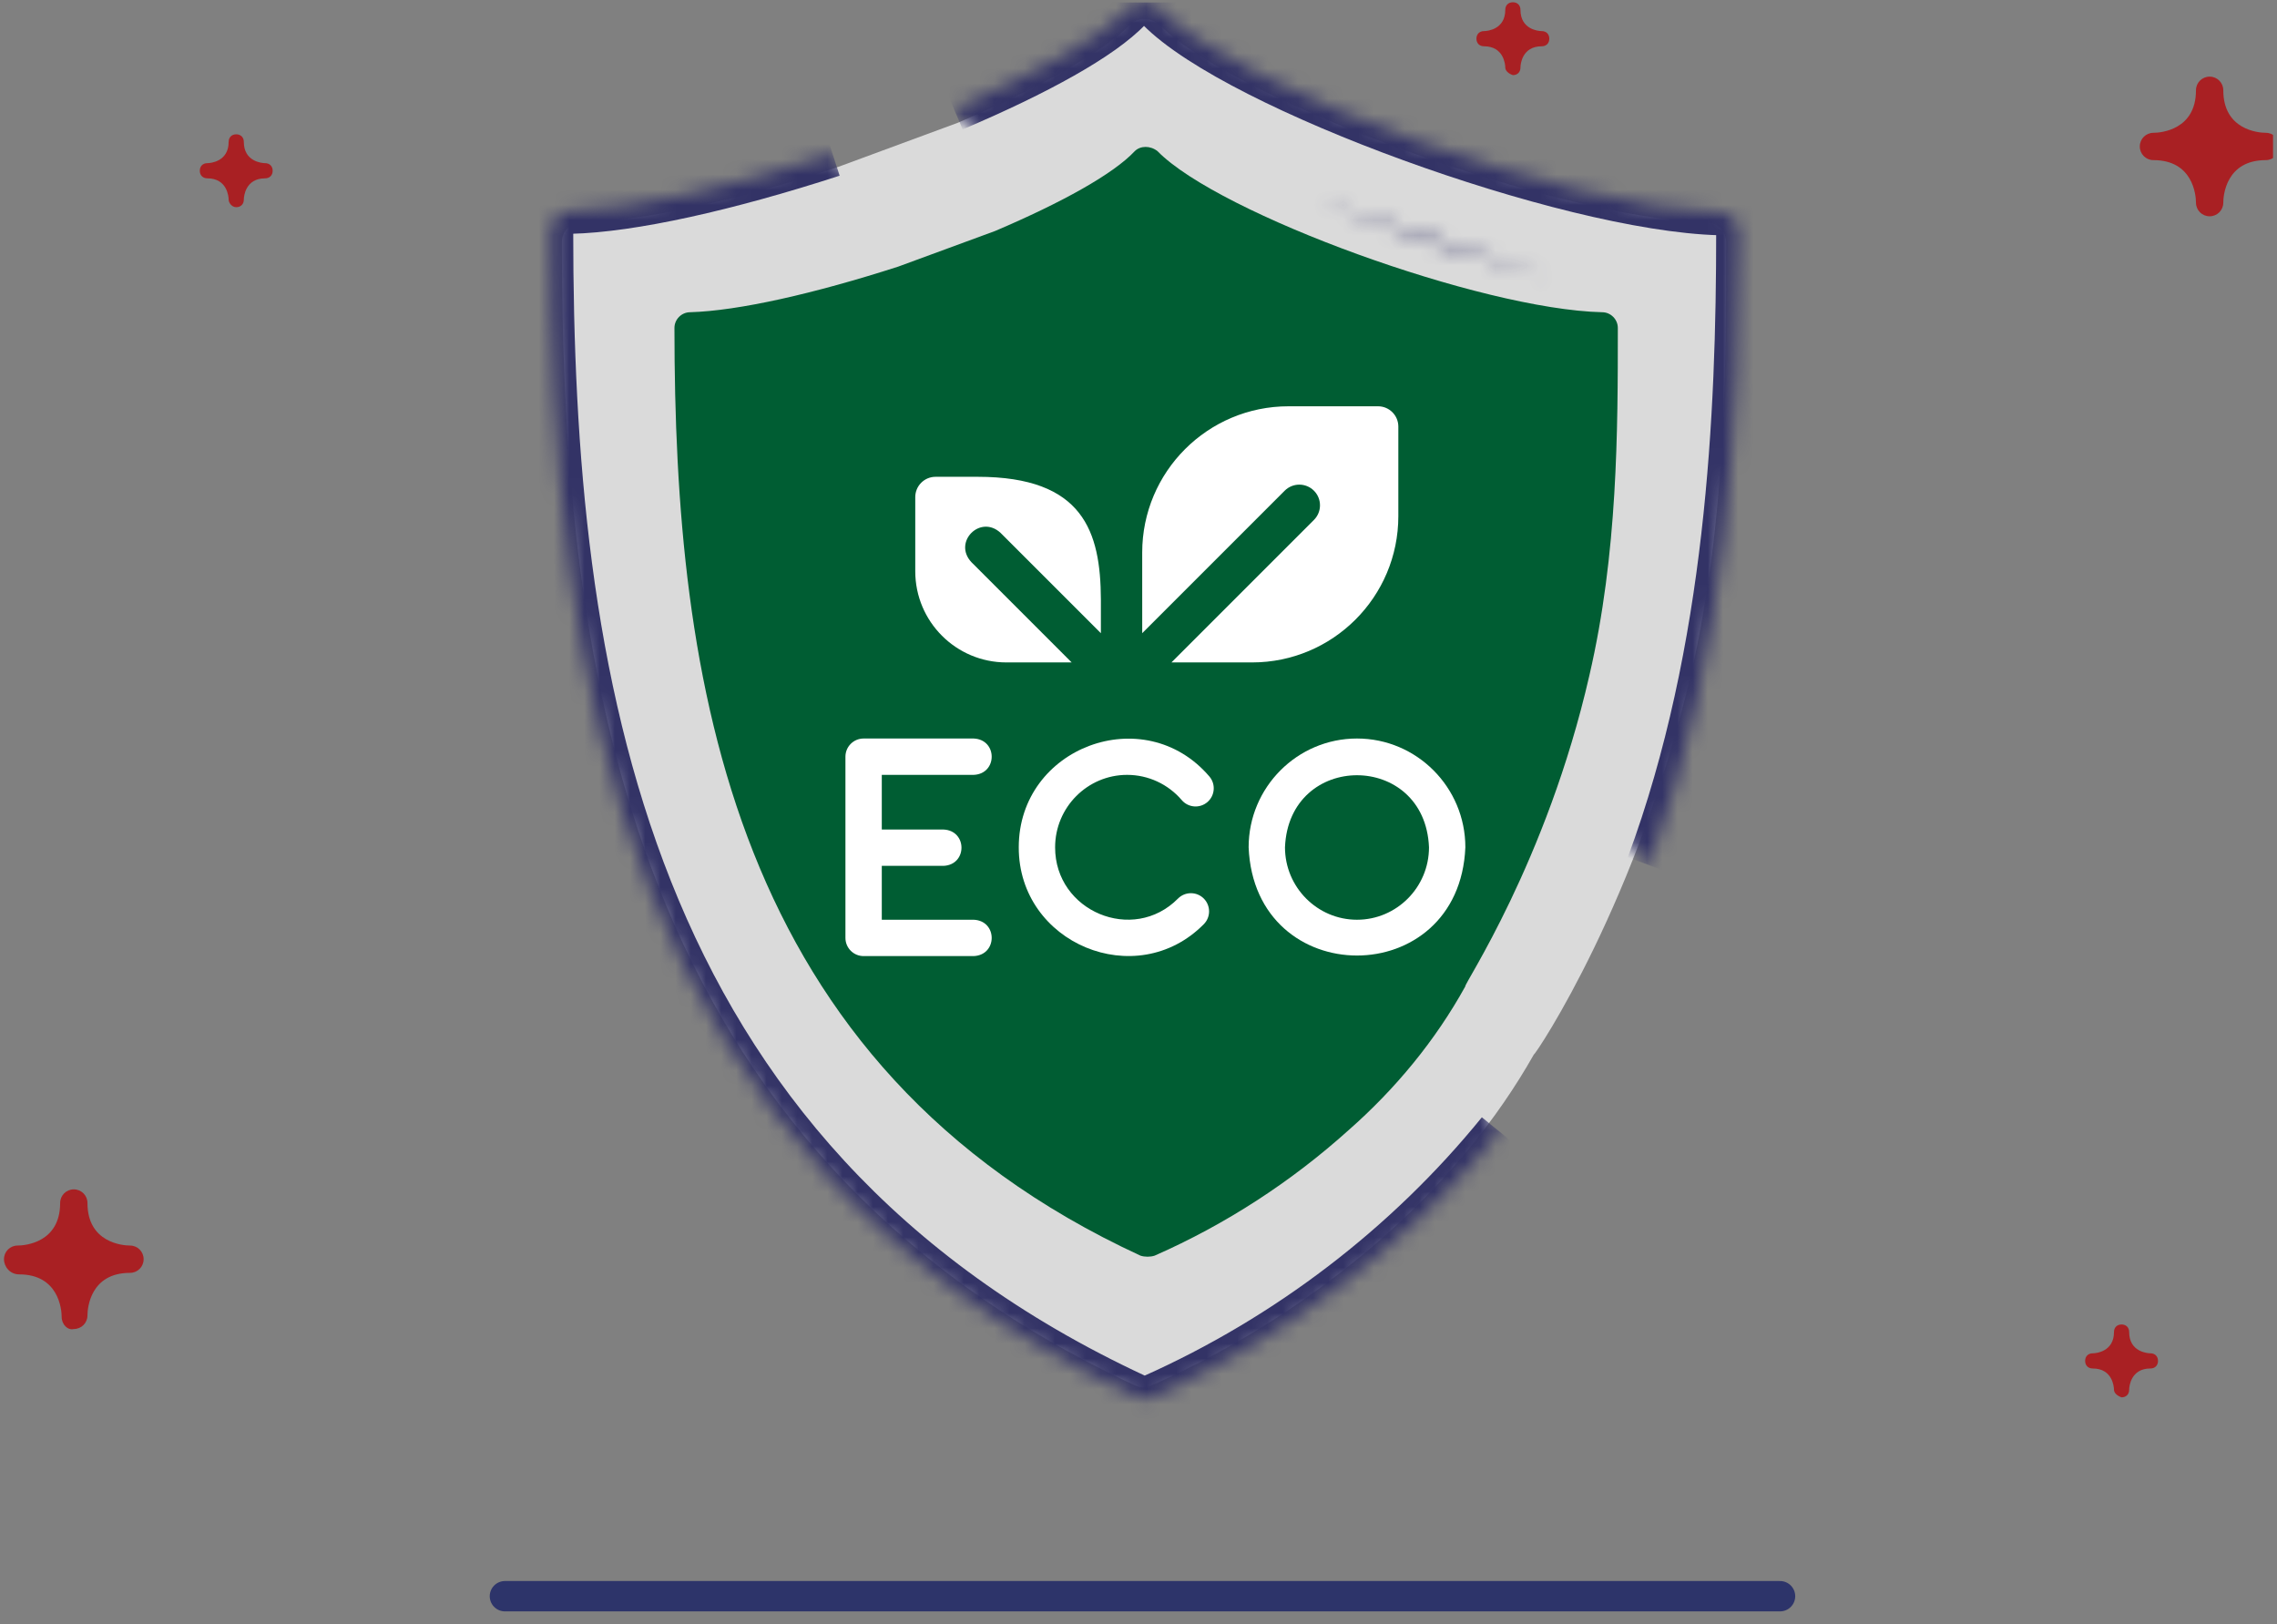 <svg width="150" height="107" viewBox="0 0 150 107" fill="none" xmlns="http://www.w3.org/2000/svg">
<rect x="0" y="0" width="150" height="107" fill="#808080" stroke="none"/>
<g clip-path="url(#clip0_1583_1605)">
<path d="M111.457 44.131C113.71 34.18 113.71 24.229 113.71 15.968C113.71 15.217 113.147 14.654 112.396 14.654C102.633 14.372 81.417 6.674 76.347 1.605C75.784 1.135 74.939 1.135 74.47 1.605C72.686 3.388 68.555 5.735 63.111 8.082L55.225 10.992C48.466 13.245 42.27 14.56 38.327 14.654C37.576 14.654 37.013 15.217 37.013 15.968C37.013 44.507 41.519 75.768 74.751 91.257C75.127 91.445 75.502 91.445 75.878 91.257C81.604 88.723 86.955 85.249 91.555 81.119C95.31 77.739 98.596 73.796 101.037 69.478C101.225 69.384 107.984 59.245 111.457 44.131Z" fill="#DADADA"/>
<path d="M104.699 44.506C106.576 36.433 106.576 28.359 106.576 21.6C106.576 21.037 106.107 20.568 105.544 20.568C97.564 20.38 80.291 14.09 76.254 9.959C75.785 9.584 75.127 9.584 74.752 9.959C73.344 11.461 69.964 13.339 65.552 15.217L59.168 17.564C53.63 19.347 48.654 20.474 45.462 20.568C44.899 20.568 44.43 21.037 44.43 21.6C44.43 44.788 48.091 70.229 75.127 82.714C75.409 82.808 75.785 82.808 76.066 82.714C80.76 80.649 85.079 77.833 88.834 74.453C91.931 71.731 94.56 68.539 96.531 64.972C96.344 64.972 101.883 56.804 104.699 44.506Z" fill="#005D33"/>
<mask id="path-3-inside-1_1583_1605" fill="white">
<path d="M101.975 18.22C96.906 16.906 92.024 15.31 87.236 13.433C86.485 13.057 102.632 18.408 101.975 18.22Z"/>
</mask>
<path d="M101.975 18.22L102.387 16.778L102.369 16.773L102.352 16.768L101.975 18.22ZM87.236 13.433L86.566 14.774L86.626 14.804L86.689 14.829L87.236 13.433ZM102.352 16.768C97.342 15.47 92.517 13.892 87.784 12.036L86.689 14.829C91.531 16.728 96.469 18.343 101.599 19.672L102.352 16.768ZM87.907 12.091C87.919 12.097 87.946 12.11 87.981 12.131C88.001 12.143 88.091 12.195 88.193 12.283C88.24 12.323 88.353 12.425 88.46 12.586C88.55 12.721 88.796 13.138 88.682 13.709C88.555 14.346 88.093 14.656 87.859 14.768C87.636 14.874 87.441 14.898 87.371 14.906C87.213 14.922 87.09 14.908 87.066 14.906C87.021 14.901 86.987 14.895 86.973 14.893C86.944 14.887 86.927 14.883 86.934 14.885C86.966 14.893 87.065 14.92 87.252 14.976C87.606 15.081 88.161 15.255 88.859 15.478C90.251 15.922 92.173 16.548 94.103 17.181C96.031 17.814 97.962 18.453 99.37 18.922C100.074 19.156 100.645 19.348 101.019 19.474C101.207 19.538 101.34 19.583 101.413 19.609C101.465 19.627 101.452 19.623 101.42 19.61C101.413 19.607 101.396 19.6 101.375 19.591C101.366 19.587 101.307 19.56 101.235 19.518C101.19 19.491 101.062 19.4 100.983 19.333C100.804 19.138 100.495 18.201 100.685 17.493C101.051 17.059 101.737 16.747 101.926 16.727C102.008 16.725 102.134 16.732 102.179 16.736C102.25 16.745 102.305 16.758 102.316 16.76C102.337 16.765 102.353 16.769 102.361 16.771C102.376 16.775 102.387 16.778 102.387 16.778L101.563 19.663C101.574 19.666 101.592 19.671 101.614 19.677C101.625 19.679 101.643 19.684 101.666 19.689C101.679 19.692 101.736 19.705 101.809 19.714C101.854 19.719 101.98 19.725 102.062 19.724C102.252 19.703 102.938 19.391 103.304 18.957C103.494 18.249 103.185 17.312 103.006 17.117C102.926 17.049 102.798 16.958 102.753 16.93C102.681 16.888 102.62 16.861 102.609 16.856C102.586 16.846 102.567 16.838 102.557 16.834C102.503 16.812 102.436 16.788 102.407 16.778C102.316 16.746 102.169 16.696 101.98 16.632C101.6 16.503 101.023 16.31 100.318 16.076C98.906 15.605 96.971 14.965 95.038 14.331C93.107 13.697 91.175 13.068 89.771 12.62C89.071 12.396 88.493 12.215 88.11 12.101C87.928 12.047 87.758 11.998 87.637 11.968C87.605 11.961 87.558 11.95 87.504 11.94C87.478 11.935 87.434 11.928 87.381 11.922C87.349 11.919 87.22 11.905 87.058 11.922C86.985 11.93 86.789 11.954 86.564 12.061C86.33 12.174 85.867 12.484 85.74 13.123C85.626 13.694 85.872 14.112 85.962 14.248C86.07 14.41 86.185 14.513 86.234 14.555C86.339 14.646 86.435 14.702 86.463 14.719C86.506 14.744 86.542 14.763 86.566 14.774L87.907 12.091Z" fill="#333366" mask="url(#path-3-inside-1_1583_1605)"/>
<mask id="path-5-inside-2_1583_1605" fill="white">
<path d="M103.478 68.07C104.322 66.661 105.167 65.159 105.918 63.657L103.478 68.07Z"/>
</mask>
<path d="M104.764 68.841C105.623 67.409 106.488 65.873 107.26 64.328L104.577 62.986C103.847 64.446 103.022 65.913 102.191 67.298L104.764 68.841Z" fill="#333366" mask="url(#path-5-inside-2_1583_1605)"/>
<mask id="path-7-inside-3_1583_1605" fill="white">
<path d="M108.641 56.992C113.898 42.816 114.555 27.233 114.555 15.31C114.555 14.559 113.992 13.996 113.241 13.996C103.196 13.714 81.511 5.829 76.347 0.571C75.784 0.008 74.939 0.008 74.376 0.571C72.592 2.449 68.368 4.796 62.829 7.143"/>
</mask>
<path d="M113.241 13.996L113.199 15.495L113.22 15.496H113.241V13.996ZM76.347 0.571L77.418 -0.48L77.408 -0.489L76.347 0.571ZM74.376 0.571L73.315 -0.489L73.302 -0.476L73.288 -0.462L74.376 0.571ZM110.048 57.513C115.403 43.072 116.055 27.259 116.055 15.31H113.055C113.055 27.206 112.393 42.561 107.235 56.47L110.048 57.513ZM116.055 15.31C116.055 13.731 114.821 12.496 113.241 12.496V15.496C113.241 15.496 113.24 15.496 113.238 15.496C113.236 15.495 113.233 15.495 113.229 15.494C113.221 15.493 113.21 15.49 113.197 15.485C113.172 15.474 113.144 15.457 113.119 15.432C113.094 15.407 113.077 15.38 113.067 15.354C113.061 15.341 113.059 15.331 113.057 15.323C113.056 15.319 113.056 15.316 113.056 15.313C113.055 15.311 113.055 15.31 113.055 15.31H116.055ZM113.283 12.496C108.508 12.363 100.76 10.389 93.477 7.74C89.858 6.424 86.408 4.96 83.558 3.51C80.668 2.04 78.529 0.652 77.418 -0.48L75.277 1.622C76.748 3.12 79.256 4.688 82.198 6.184C85.18 7.701 88.747 9.211 92.451 10.559C99.812 13.237 107.929 15.348 113.199 15.495L113.283 12.496ZM77.408 -0.489C76.259 -1.638 74.464 -1.638 73.315 -0.489L75.437 1.632C75.444 1.625 75.441 1.63 75.424 1.637C75.409 1.644 75.387 1.649 75.362 1.649C75.337 1.649 75.315 1.644 75.299 1.637C75.283 1.63 75.279 1.625 75.287 1.632L77.408 -0.489ZM73.288 -0.462C72.552 0.313 71.207 1.282 69.272 2.375C67.365 3.454 64.978 4.603 62.244 5.762L63.414 8.524C66.219 7.336 68.714 6.138 70.749 4.987C72.758 3.851 74.416 2.707 75.463 1.605L73.288 -0.462Z" fill="#333366" mask="url(#path-7-inside-3_1583_1605)"/>
<mask id="path-9-inside-4_1583_1605" fill="white">
<path d="M54.849 10.147C47.903 12.4 41.613 13.808 37.576 13.902C36.825 13.902 36.262 14.559 36.262 15.217C36.262 44.319 40.862 76.237 74.845 92.008C75.221 92.196 75.596 92.196 75.972 92.008C84.796 88.065 92.682 82.057 98.784 74.547"/>
</mask>
<path d="M37.576 13.902V15.402H37.593L37.611 15.402L37.576 13.902ZM74.845 92.008L75.516 90.666L75.496 90.657L75.477 90.647L74.845 92.008ZM75.972 92.008L75.36 90.639L75.33 90.652L75.301 90.666L75.972 92.008ZM54.387 8.72C47.472 10.963 41.352 12.314 37.541 12.403L37.611 15.402C41.873 15.303 48.333 13.838 55.312 11.574L54.387 8.72ZM37.576 12.402C35.928 12.402 34.762 13.801 34.762 15.217H37.762C37.762 15.266 37.752 15.298 37.745 15.314C37.738 15.329 37.731 15.339 37.723 15.348C37.707 15.364 37.656 15.402 37.576 15.402V12.402ZM34.762 15.217C34.762 44.387 39.355 77.191 74.214 93.369L75.477 90.647C42.369 75.282 37.762 44.25 37.762 15.217H34.762ZM74.174 93.35C74.972 93.749 75.845 93.749 76.643 93.35L75.301 90.666C75.297 90.669 75.337 90.649 75.409 90.649C75.48 90.649 75.52 90.669 75.516 90.666L74.174 93.35ZM76.584 93.378C85.62 89.34 93.696 83.188 99.948 75.493L97.62 73.601C91.668 80.926 83.973 86.79 75.36 90.639L76.584 93.378Z" fill="#333366" mask="url(#path-9-inside-4_1583_1605)"/>
<path d="M89.394 48.649C85.457 48.649 82.255 51.864 82.255 55.815C82.647 65.323 96.141 65.32 96.532 55.815C96.532 51.864 93.33 48.649 89.394 48.649ZM89.394 60.587C86.778 60.587 84.65 58.446 84.65 55.815C84.911 49.485 93.877 49.487 94.137 55.815C94.137 58.446 92.009 60.587 89.394 60.587Z" fill="white"/>
<path d="M74.251 51.044C75.635 51.044 76.946 51.65 77.849 52.706C78.279 53.209 79.035 53.268 79.538 52.838C80.04 52.408 80.099 51.652 79.669 51.15C75.384 46.129 67.111 49.211 67.112 55.816C67.097 62.147 74.852 65.384 79.301 60.881C79.767 60.412 79.765 59.654 79.297 59.187C78.828 58.721 78.07 58.723 77.603 59.191C74.642 62.187 69.497 60.027 69.507 55.815C69.507 53.184 71.635 51.044 74.251 51.044Z" fill="white"/>
<path d="M64.138 51.044C65.726 50.981 65.725 48.712 64.138 48.649H56.892C56.23 48.649 55.694 49.185 55.694 49.846V61.784C55.694 62.446 56.23 62.982 56.892 62.982H64.138C65.726 62.918 65.725 60.649 64.138 60.587H58.089V57.038H62.147C63.736 56.975 63.735 54.706 62.147 54.644H58.089V51.044H64.138Z" fill="white"/>
<path d="M75.245 41.711L84.631 32.324C85.163 31.792 86.025 31.792 86.557 32.324C87.089 32.856 87.089 33.718 86.557 34.25L77.17 43.637H82.48C87.802 43.637 92.117 39.322 92.117 33.999V28.102C92.117 27.363 91.518 26.764 90.779 26.764H84.882C79.559 26.764 75.244 31.079 75.244 36.401V39.49C75.244 39.502 75.245 39.513 75.245 39.525V41.711H75.245Z" fill="white"/>
<path d="M63.986 37.026C62.759 35.698 64.584 33.874 65.911 35.101L72.522 41.711V39.491C72.503 35.031 71.377 31.409 64.406 31.409H61.632C60.893 31.409 60.294 32.008 60.294 32.748V37.632C60.294 40.949 62.982 43.637 66.299 43.637H70.597L63.986 37.026Z" fill="white"/>
<path d="M144.662 13.348C144.662 12.848 144.462 10.548 141.862 10.548C141.362 10.548 140.962 10.148 140.962 9.648C140.962 9.148 141.362 8.748 141.862 8.748C142.362 8.748 144.662 8.548 144.662 5.948C144.662 5.448 145.062 5.048 145.562 5.048C146.062 5.048 146.462 5.448 146.462 5.948C146.462 8.548 148.762 8.748 149.262 8.748C149.762 8.748 150.162 9.148 150.162 9.648C150.162 10.148 149.762 10.548 149.262 10.548C146.662 10.548 146.462 12.848 146.462 13.348C146.462 13.848 146.062 14.248 145.562 14.248C145.062 14.248 144.662 13.848 144.662 13.348Z" fill="#A92023"/>
<path d="M99.162 4.449C99.162 4.249 99.062 3.049 97.762 3.049C97.462 3.049 97.262 2.849 97.262 2.549C97.262 2.249 97.462 2.049 97.762 2.049C97.962 2.049 99.162 1.949 99.162 0.649C99.162 0.349 99.362 0.149 99.662 0.149C99.962 0.149 100.162 0.349 100.162 0.649C100.162 1.949 101.362 2.049 101.562 2.049C101.862 2.049 102.062 2.249 102.062 2.549C102.062 2.849 101.862 3.049 101.562 3.049C100.262 3.049 100.162 4.249 100.162 4.449C100.162 4.749 99.962 4.949 99.662 4.949C99.362 4.849 99.162 4.649 99.162 4.449Z" fill="#A92023"/>
<path d="M15.062 13.148C15.062 12.948 14.962 11.748 13.662 11.748C13.362 11.748 13.162 11.548 13.162 11.248C13.162 10.948 13.362 10.748 13.662 10.748C13.862 10.748 15.062 10.648 15.062 9.348C15.062 9.048 15.262 8.848 15.562 8.848C15.862 8.848 16.062 9.048 16.062 9.348C16.062 10.648 17.262 10.748 17.462 10.748C17.762 10.748 17.962 10.948 17.962 11.248C17.962 11.548 17.762 11.748 17.462 11.748C16.162 11.748 16.062 12.948 16.062 13.148C16.062 13.448 15.862 13.648 15.562 13.648C15.262 13.648 15.062 13.348 15.062 13.148Z" fill="#A92023"/>
<path d="M4.062 86.749C4.062 86.249 3.862 83.949 1.262 83.949C0.662 83.949 0.262 83.449 0.262 82.949C0.262 82.449 0.662 82.049 1.162 82.049C1.662 82.049 3.962 81.849 3.962 79.249C3.962 78.749 4.362 78.349 4.862 78.349C5.362 78.349 5.762 78.749 5.762 79.249C5.762 81.849 8.062 82.049 8.562 82.049C9.062 82.049 9.462 82.449 9.462 82.949C9.462 83.449 9.062 83.849 8.562 83.849C5.962 83.849 5.762 86.149 5.762 86.649C5.762 87.149 5.362 87.549 4.862 87.549C4.462 87.649 4.062 87.249 4.062 86.749Z" fill="#A92023"/>
<path d="M139.261 91.549C139.261 91.349 139.161 90.148 137.861 90.148C137.561 90.148 137.361 89.948 137.361 89.648C137.361 89.349 137.561 89.148 137.861 89.148C138.061 89.148 139.261 89.049 139.261 87.749C139.261 87.448 139.461 87.249 139.761 87.249C140.061 87.249 140.261 87.448 140.261 87.749C140.261 89.049 141.461 89.148 141.661 89.148C141.961 89.148 142.161 89.349 142.161 89.648C142.161 89.948 141.961 90.148 141.661 90.148C140.361 90.148 140.261 91.349 140.261 91.549C140.261 91.849 140.061 92.049 139.761 92.049C139.461 91.948 139.261 91.749 139.261 91.549Z" fill="#A92023"/>
<path d="M33.262 105.149H117.262" stroke="#2D346A" stroke-width="2" stroke-miterlimit="10" stroke-linecap="round"/>
</g>
<defs>
<clipPath id="clip0_1583_1605">
<rect width="149.477" height="106" fill="white" transform="translate(0.262 0.149)"/>
</clipPath>
</defs>
</svg>
